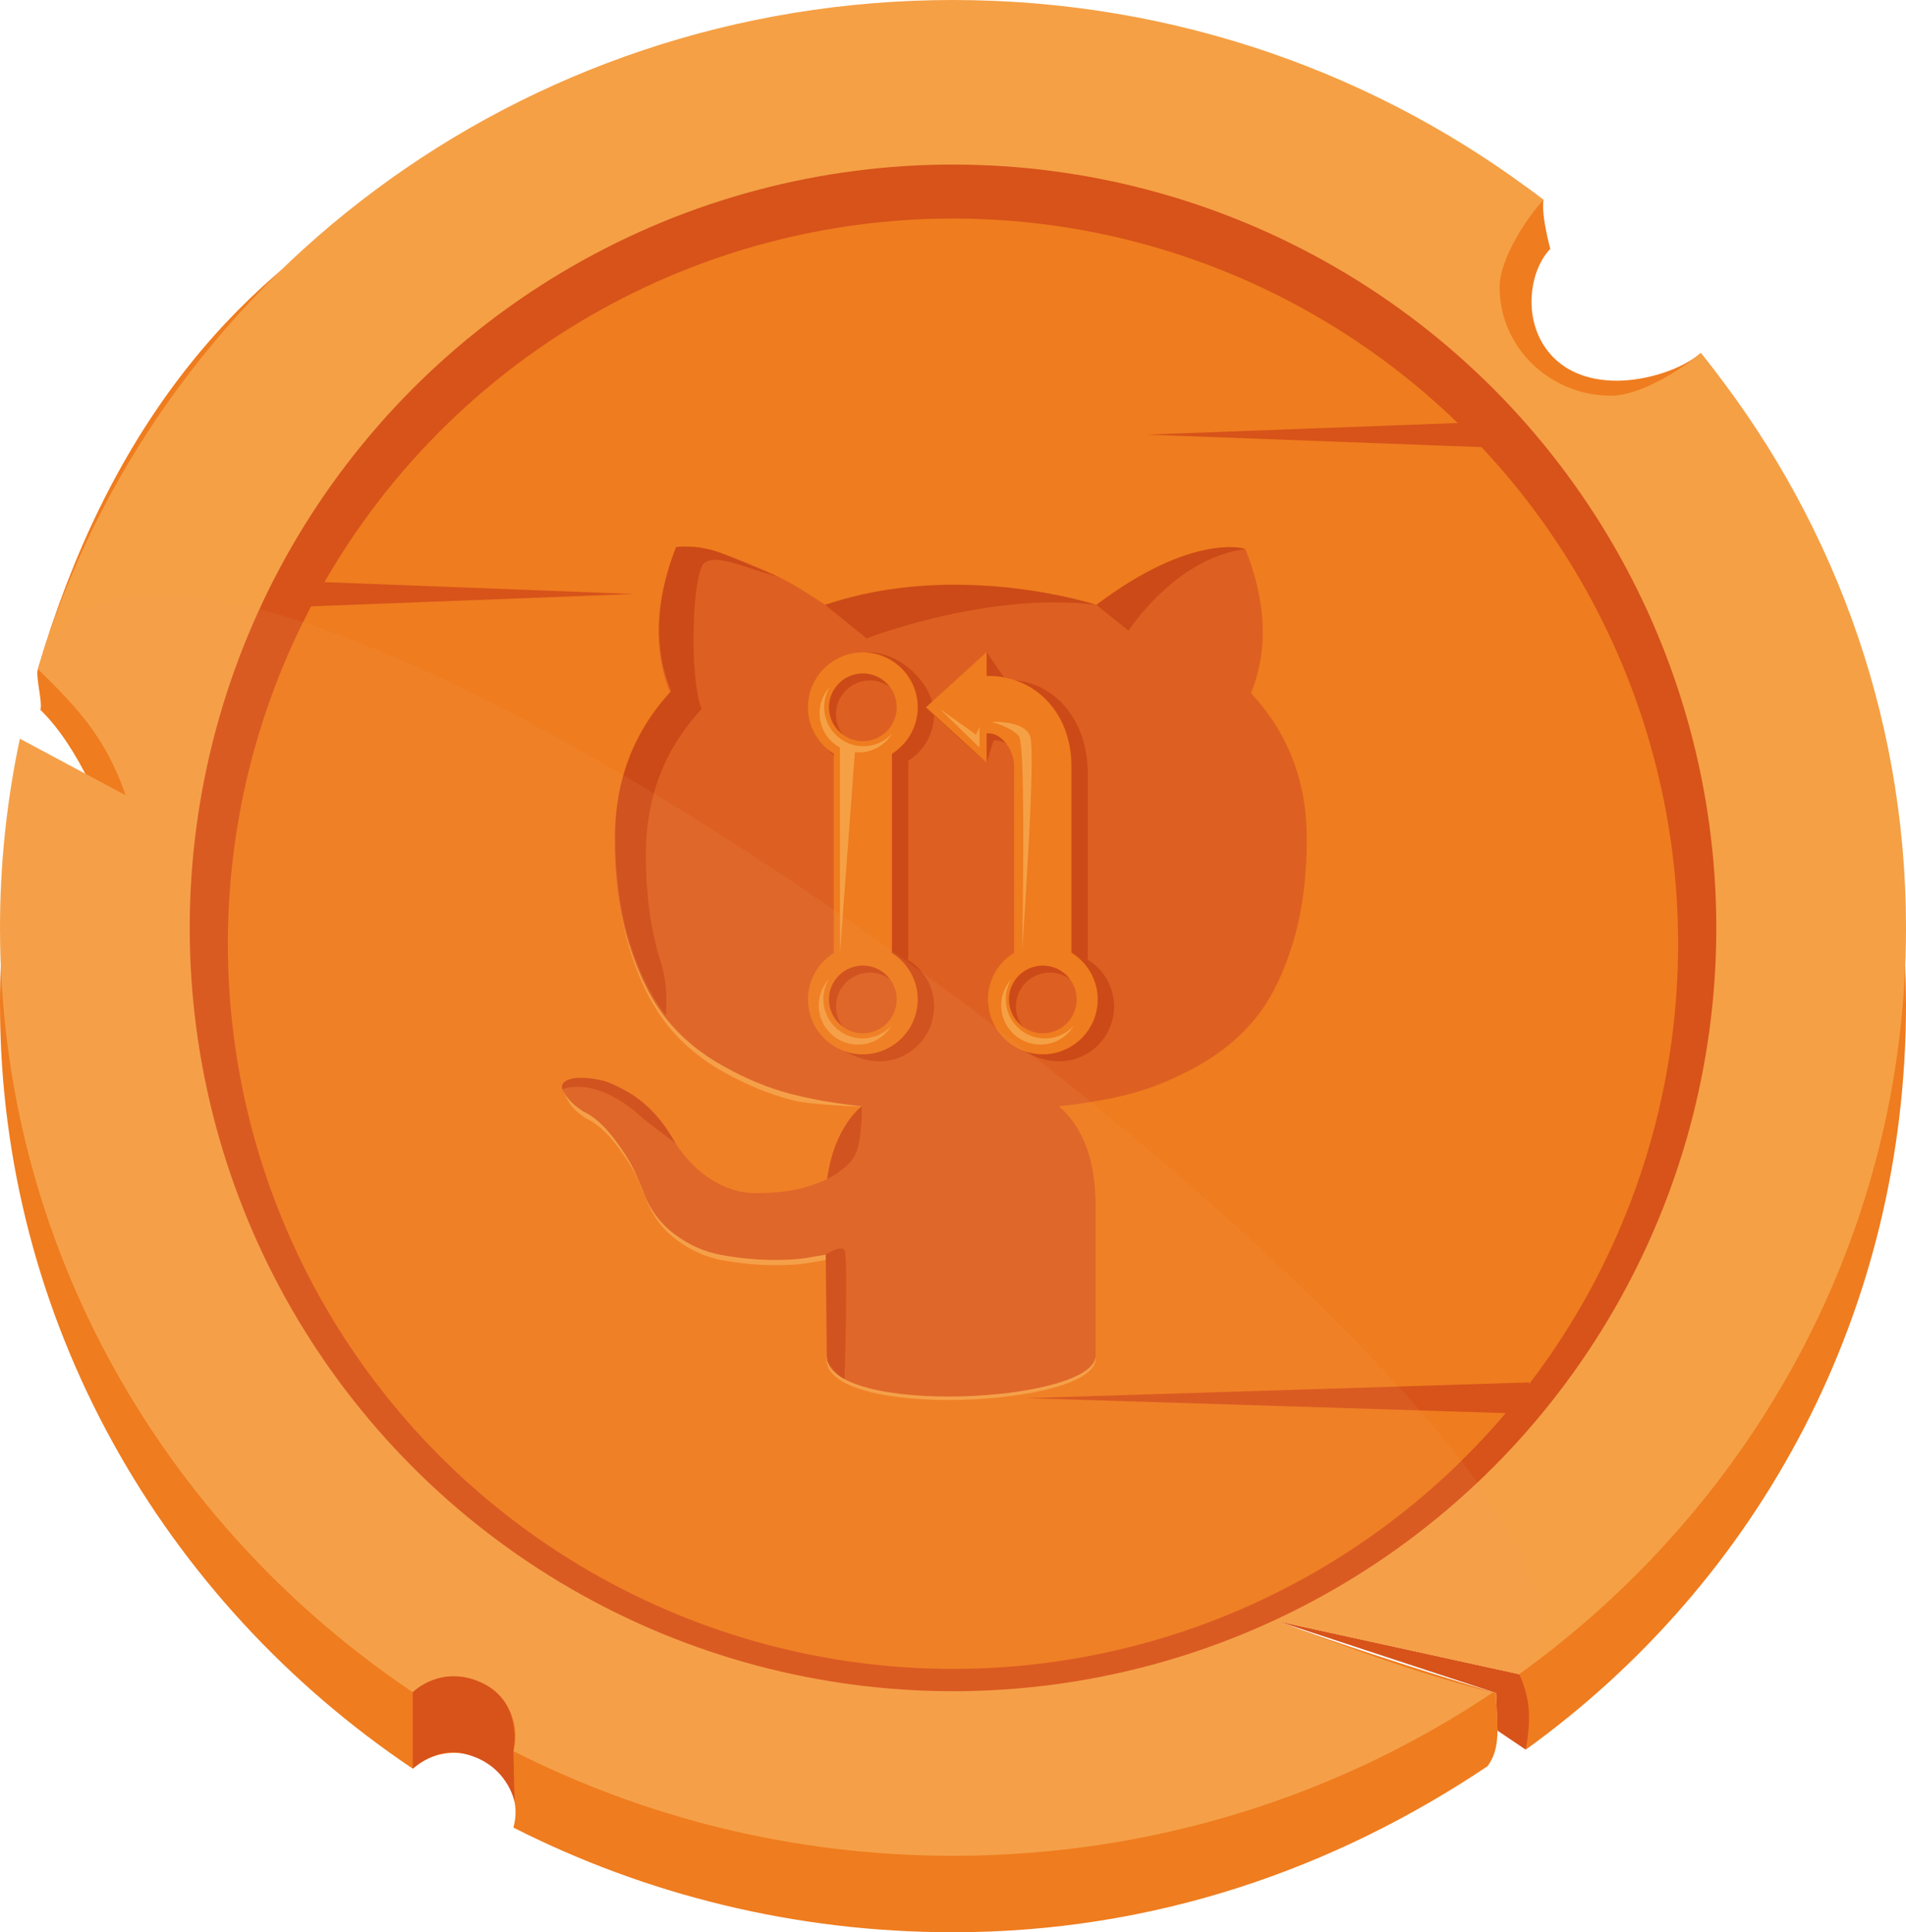 <?xml version="1.0" encoding="utf-8"?>
<!-- Generator: Adobe Illustrator 17.0.0, SVG Export Plug-In . SVG Version: 6.00 Build 0)  -->
<!DOCTYPE svg PUBLIC "-//W3C//DTD SVG 1.1//EN" "http://www.w3.org/Graphics/SVG/1.1/DTD/svg11.dtd">
<svg version="1.1" xmlns="http://www.w3.org/2000/svg" xmlns:xlink="http://www.w3.org/1999/xlink" x="0px" y="0px"
	 width="203.951px" height="206.753px" viewBox="0 0 203.951 206.753" enable-background="new 0 0 203.951 206.753"
	 xml:space="preserve">
<g id="Layer_1">
	<g>
		<polygon fill="#D7531A" points="163.259,187.216 160.236,185.177 160.086,181.154 136.715,173.476 162.566,179.139 
			164.835,181.591 		"/>
		<path fill="#EF7C1E" d="M181.99,37.772c-2.107,1.818-5.945,2.965-8.982,2.965c-6.593,0-9.363-4.619-9.113-8.988
			c0.198-3.472,1.997-5.118,1.997-5.118s-0.977-3.484-0.737-5.249c-17.375-13.376-39.31-13.199-63.18-13.199
			c-45.663,0-83.13,13.096-97.925,63.409c-0.253,0.86,0.515,3.48,0.275,4.361c4.133,4.036,6.999,11.131,9.122,17.331l-11.32-6.062
			C0.737,93.759,0,100.529,0,107.468c0,33.933,17.496,63.876,44.172,81.783c1.169-1.042,2.712-1.694,4.423-1.694
			c3.63,0,6.572,2.865,6.572,6.399c0,0.554-0.095,1.083-0.231,1.596c14.078,7.141,30.068,11.201,47.04,11.201
			c21.451,0,40.778-6.756,57.202-17.771c1.455-1.97,1.035-4.323,0.909-7.828c-8.02-2.38-17.9-5.629-23.372-7.678l25.851,5.663
			c0,0,0.837,1.681,1.009,3.679c0.172,1.998-0.315,4.398-0.315,4.398c25.103-18.086,40.692-47.009,40.692-79.749
			C203.951,84.228,195.728,54.688,181.99,37.772z"/>
		<path fill="#F5A045" d="M181.99,37.772c-2.107,1.818-6.551,4.568-9.588,4.568c-6.593,0-11.938-5.204-11.938-11.623
			c0-2.957,2.824-7.283,4.691-9.335C147.781,8.006,125.845,0,101.976,0C55.532,0,16.367,30.24,4.051,71.592
			c4.133,4.036,7.274,7.309,9.397,13.509L2.128,79.04C0.737,85.577,0,92.347,0,99.285c0,33.933,17.496,63.876,44.172,81.783
			c1.169-1.042,2.712-1.694,4.423-1.694c3.63,0,6.572,2.865,6.572,6.399c0,0.554-0.095,1.083-0.231,1.596
			c14.078,7.141,30.068,11.201,47.04,11.201c21.451,0,41.345-6.463,57.769-17.478c-7.783-1.917-15.407-4.762-23.03-7.616
			l25.851,5.663c25.103-18.086,41.386-47.115,41.386-79.854C203.951,76.045,195.728,54.688,181.99,37.772z"/>
		<path fill="#D7531A" d="M44.172,189.251v-8.183c0,0,2.971-3.059,7.424-0.987c4.452,2.072,3.34,7.287,3.34,7.287l0.123,5.44
			c0,0-0.74-4.085-5.443-5.171C46.645,186.909,44.172,189.251,44.172,189.251z"/>
		<circle fill="#D7531A" cx="101.976" cy="99.285" r="81.677"/>
		<circle fill="#EF7C1E" cx="101.976" cy="100.977" r="77.594"/>
		<polygon fill="#D7531A" points="31.937,62.184 67.797,63.557 31.937,64.929 		"/>
		<polygon fill="#D7531A" points="163.609,151.283 109.82,149.602 163.609,147.921 		"/>
		<polygon fill="#D7531A" points="160.388,47.912 122.707,46.505 160.388,45.099 		"/>
		<g>
			<g>
				<path fill="#F5A045" d="M88.436,145.418c0,6.55,28.793,5.093,28.793-0.002v-0.667c0,5.095-28.793,6.553-28.793,0.002"/>
			</g>
			<g>
				<path fill="#F5A045" d="M85.762,116.46c-2.297-0.586-4.673-1.549-7.127-2.89c-2.455-1.34-4.497-3.011-6.125-5.012
					c-1.628-2.002-2.973-4.637-4.032-7.902c-1.06-3.267-1.607-7.04-1.642-11.322c-0.042-5.155,1.36-9.664,4.174-13.545
					c-3.473,4.153-5.21,9.08-5.163,14.803c0.035,4.282,0.583,8.056,1.642,11.322c1.059,3.265,2.404,5.9,4.032,7.902
					c1.628,2.001,3.67,3.672,6.125,5.012c2.454,1.341,4.83,2.304,7.127,2.89c2.298,0.585,7.986,0.685,7.962,0.708L85.762,116.46z"/>
			</g>
			<path fill="#F5A045" d="M87.886,133.874c-1.094,0.2-2.474,0.285-4.14,0.261c-1.665-0.023-3.394-0.198-5.184-0.522
				c-1.791-0.322-3.457-1.068-4.998-2.236c-1.541-1.169-2.635-2.699-3.282-4.587l-0.746-1.717c-0.497-1.143-1.28-2.412-2.35-3.804
				c-1.069-1.393-2.151-2.337-3.245-2.834l-0.522-0.374c-0.348-0.248-0.671-0.548-0.97-0.896c-0.266-0.309-0.462-0.619-0.609-0.929
				c-0.398,0.055-0.71,0.139-0.923,0.26c-0.398,0.224-0.672,0.162-0.522,0.511c0.149,0.349,0.522,1.045,0.82,1.393
				c0.299,0.348,0.622,0.647,0.97,0.896l0.522,0.374c1.094,0.497,2.176,1.441,3.245,2.834c1.069,1.392,1.852,2.661,2.35,3.804
				l0.746,1.717c0.647,1.889,1.741,3.418,3.282,4.587c1.542,1.169,3.208,1.915,4.998,2.236c1.79,0.325,3.519,0.499,5.184,0.522
				c1.666,0.024,3.046-0.061,4.14-0.261l1.7-0.294c0.041-0.341,0.057-0.69,0.084-1.035L87.886,133.874z"/>
			<g>
				<path fill="#DD6022" d="M88.443,145.048c0-0.151-0.013-1.511-0.038-4.081c-0.026-2.57-0.038-4.812-0.038-6.724l-1.738,0.301
					c-1.108,0.203-2.506,0.289-4.194,0.265c-1.687-0.024-3.438-0.2-5.252-0.529c-1.814-0.326-3.501-1.081-5.063-2.265
					c-1.561-1.184-2.669-2.734-3.324-4.647l-0.756-1.739c-0.504-1.158-1.297-2.444-2.38-3.853c-1.083-1.411-2.179-2.368-3.287-2.871
					l-0.529-0.379c-0.353-0.252-0.68-0.555-0.982-0.908c-0.302-0.352-0.529-0.705-0.68-1.058c-0.151-0.353-0.026-0.643,0.378-0.871
					c0.404-0.227,1.133-0.338,2.192-0.338l1.511,0.226c1.008,0.202,2.254,0.805,3.741,1.813c1.486,1.007,2.707,2.317,3.665,3.928
					c1.159,2.066,2.556,3.64,4.194,4.724c1.637,1.083,3.287,1.624,4.949,1.624s3.098-0.126,4.307-0.377
					c1.208-0.252,2.342-0.631,3.4-1.134c0.453-3.377,1.688-5.971,3.702-7.784c-2.871-0.302-5.453-0.756-7.746-1.36
					c-2.292-0.605-4.66-1.587-7.103-2.949c-2.444-1.36-4.472-3.048-6.084-5.062c-1.612-2.015-2.935-4.661-3.967-7.935
					c-1.033-3.275-1.549-7.053-1.549-11.335c0-6.097,1.99-11.285,5.97-15.568c-1.864-4.584-1.688-9.722,0.529-15.415
					c1.461-0.454,3.628-0.113,6.499,1.02c2.872,1.134,4.974,2.105,6.31,2.91c1.336,0.805,2.406,1.487,3.212,2.04
					c4.686-1.309,9.522-1.964,14.509-1.964s9.824,0.655,14.511,1.964l2.872-1.813c1.964-1.21,4.283-2.318,6.951-3.326
					c2.67-1.007,4.712-1.284,6.123-0.831c2.266,5.693,2.468,10.831,0.603,15.415c3.98,4.283,5.971,9.472,5.971,15.568
					c0,4.282-0.518,8.072-1.549,11.372c-1.032,3.301-2.367,5.944-4.003,7.935c-1.639,1.991-3.679,3.666-6.122,5.025
					c-2.444,1.36-4.812,2.342-7.104,2.947c-2.293,0.605-4.874,1.06-7.745,1.362c2.619,2.266,3.928,5.843,3.928,10.73v15.943
					C117.236,150.141,88.443,151.599,88.443,145.048z"/>
			</g>
			<g>
				<path fill="#CC4A17" d="M72.345,58.537c-2.217,5.693-2.393,10.831-0.529,15.415c-3.98,4.282-5.97,9.471-5.97,15.568
					c0,4.282,0.516,8.06,1.549,11.335c1.008,3.198,2.295,5.791,3.856,7.788c0.112-2.224,0.068-3.762-0.596-5.87
					c-1.033-3.275-1.549-7.053-1.549-11.335c0-6.097,1.99-11.285,5.97-15.568c-1.332-3.275-1.056-14.899,0.381-15.712
					s3.898,0.473,7.902,1.595c0,0-3.435-1.454-6.055-2.515C74.685,58.179,72.345,58.537,72.345,58.537z"/>
			</g>
			<path fill="#CC4A17" d="M88.292,64.718l4.442,3.592c0,0,12.969-5.047,24.578-3.592C117.312,64.718,102.523,59.872,88.292,64.718z
				"/>
			<path fill="#CC4A17" d="M117.312,64.718l3.453,2.768c0,0,4.964-7.764,12.492-8.737C133.258,58.749,127.74,56.867,117.312,64.718z
				"/>
			<path fill="#CC4A17" d="M88.518,126.156c0,0,2.065-0.985,2.908-2.428s0.794-5.356,0.794-5.356S89.264,120.505,88.518,126.156z"/>
			<path fill="#CC4A17" d="M90.369,147.568c0,0,0.392-13.125,0-13.775s-2.003,0.45-2.003,0.45l0.151,11.36
				C88.518,145.603,89.262,146.977,90.369,147.568z"/>
			<path fill="#CC4A17" d="M60.181,116.56c0,0,3.49-1.682,8.724,3.197l3.376,2.577c0,0-1.99-3.909-5.434-5.673
				c-0.818-0.419-1.607-0.863-2.587-1.084C62.092,115.089,59.842,115.266,60.181,116.56z"/>
		</g>
		<g>
			<path fill="#CC4A17" d="M97.138,102.686c0.03-0.085,0.054-0.175,0.054-0.281V81.405c1.655-1.04,2.76-2.877,2.76-4.972
				c0-3.239-3.635-6.625-6.874-6.625s-5.874,3.386-5.874,6.625c0,2.095,1.105,3.932,2.76,4.972v21.001
				c0,0.105,0.024,0.195,0.054,0.28c-1.685,1.034-3.558,2.381-3.558,4.498c0,3.239,4.379,6.381,7.618,6.381s5.874-2.635,5.874-5.874
				C99.952,105.574,98.822,103.72,97.138,102.686z M93.078,72.808c1.999,0,3.625,1.627,3.625,3.625c0,1.999-1.626,3.624-3.625,3.624
				c-1.999,0-3.624-1.626-3.624-3.624C89.453,74.435,91.079,72.808,93.078,72.808z M93.078,111.315
				c-1.999,0-3.624-1.626-3.624-3.624c0-1.999,1.626-3.625,3.624-3.625c1.999,0,3.625,1.627,3.625,3.625
				C96.702,109.69,95.076,111.315,93.078,111.315z"/>
			<path fill="#CC4A17" d="M116.401,102.689V82.745c0-5.812-3.698-9.999-8.589-9.999h-0.205l-2.031-2.975l-2.5,3.707l-3.25,2.957
				l3.25,2.957l2.5,2.207l0.75-2.384h0.205c1.506,0,2.731,1.96,2.731,3.466v20.012c-1.677,1.036-3.536,2.524-3.536,4.635
				c0,3.239,4.371,6.236,7.61,6.236s5.874-2.635,5.874-5.874C119.21,105.576,118.083,103.724,116.401,102.689z M112.336,111.315
				c-1.999,0-3.624-1.626-3.624-3.624c0-1.999,1.626-3.625,3.624-3.625c1.999,0,3.625,1.627,3.625,3.625
				C115.961,109.69,114.334,111.315,112.336,111.315z"/>
			<path fill="#EF7C1E" d="M95.388,101.936c0.03-0.085,0.054-0.175,0.054-0.281V80.655c1.655-1.04,2.76-2.877,2.76-4.972
				c0-3.239-2.635-5.875-5.874-5.875s-5.874,2.636-5.874,5.875c0,2.095,1.105,3.932,2.76,4.972v21.001
				c0,0.105,0.024,0.195,0.054,0.28c-1.685,1.034-2.814,2.888-2.814,5.005c0,3.239,2.635,5.874,5.874,5.874s5.874-2.635,5.874-5.874
				C98.202,104.824,97.072,102.97,95.388,101.936z M92.328,72.058c1.999,0,3.625,1.627,3.625,3.625c0,1.999-1.626,3.624-3.625,3.624
				s-3.624-1.626-3.624-3.624C88.704,73.685,90.329,72.058,92.328,72.058z M92.328,110.565c-1.999,0-3.624-1.626-3.624-3.624
				s1.626-3.625,3.624-3.625s3.625,1.626,3.625,3.625S94.326,110.565,92.328,110.565z"/>
			<path fill="#EF7C1E" d="M114.651,101.939V81.995c0-5.812-3.979-9.668-8.87-9.668h-0.205v-2.556l-3.25,2.957l-3.25,2.957
				l3.25,2.957l3.25,2.957v-3.134h0.205c1.506,0,2.731,1.96,2.731,3.466v20.012c-1.677,1.036-2.8,2.885-2.8,4.997
				c0,3.239,2.635,5.874,5.874,5.874s5.874-2.635,5.874-5.874C117.46,104.826,116.333,102.974,114.651,101.939z M111.586,110.565
				c-1.999,0-3.624-1.626-3.624-3.624s1.626-3.625,3.624-3.625s3.625,1.626,3.625,3.625S113.585,110.565,111.586,110.565z"/>
			<path fill="#F5A045" d="M92.297,111.111c-2.316,0-4.193-1.877-4.193-4.193c0-0.795,0.225-1.535,0.609-2.168
				c-0.684,0.746-1.105,1.738-1.105,2.83c0,2.316,1.877,4.193,4.193,4.193c1.521,0,2.849-0.813,3.584-2.025
				C94.619,110.584,93.521,111.111,92.297,111.111z"/>
			<path fill="#F5A045" d="M111.818,111.111c-2.316,0-4.193-1.877-4.193-4.193c0-0.795,0.225-1.535,0.609-2.168
				c-0.684,0.746-1.105,1.738-1.105,2.83c0,2.316,1.877,4.193,4.193,4.193c1.521,0,2.849-0.813,3.584-2.025
				C114.14,110.584,113.042,111.111,111.818,111.111z"/>
			<path fill="#F5A045" d="M92.383,79.844c-2.316,0-4.193-1.877-4.193-4.193c0-0.795,0.225-1.535,0.609-2.168
				c-0.684,0.746-1.105,1.738-1.105,2.83c0,2.316,1.877,4.193,4.193,4.193c1.521,0,2.849-0.813,3.584-2.025
				C94.705,79.317,93.607,79.844,92.383,79.844z"/>
			<polygon fill="#F5A045" points="89.879,79.994 89.879,101.992 91.496,80.245 			"/>
			<path fill="#F5A045" d="M109.022,78.768c0.803,0.976,0.349,22.876,0.349,22.876s1.533-21.22,0.844-22.917
				c-0.689-1.698-4.136-1.483-4.136-1.483S108.208,77.779,109.022,78.768z"/>
			<polygon fill="#F5A045" points="100.546,75.839 104.811,79.994 104.811,77.761 104.436,78.604 			"/>
		</g>
		<path opacity="0.1" fill="#F6A873" d="M4.051,71.592c4.133,4.036,7.274,7.309,9.397,13.509L2.128,79.04
			C0.737,85.577,0,92.347,0,99.285c0,33.933,17.496,63.876,44.172,81.783c1.169-1.042,2.712-1.694,4.423-1.694
			c3.63,0,6.572,2.865,6.572,6.399c0,0.554-0.095,1.083-0.231,1.596c14.078,7.141,30.068,11.201,47.04,11.201
			c21.451,0,41.345-6.463,57.769-17.478c-7.783-1.917-15.407-4.762-23.03-7.616l25.851,5.663
			C187.669,161.053,16.367,30.24,4.051,71.592z"/>
	</g>
</g>
<g id="Layer_2">
</g>
</svg>
